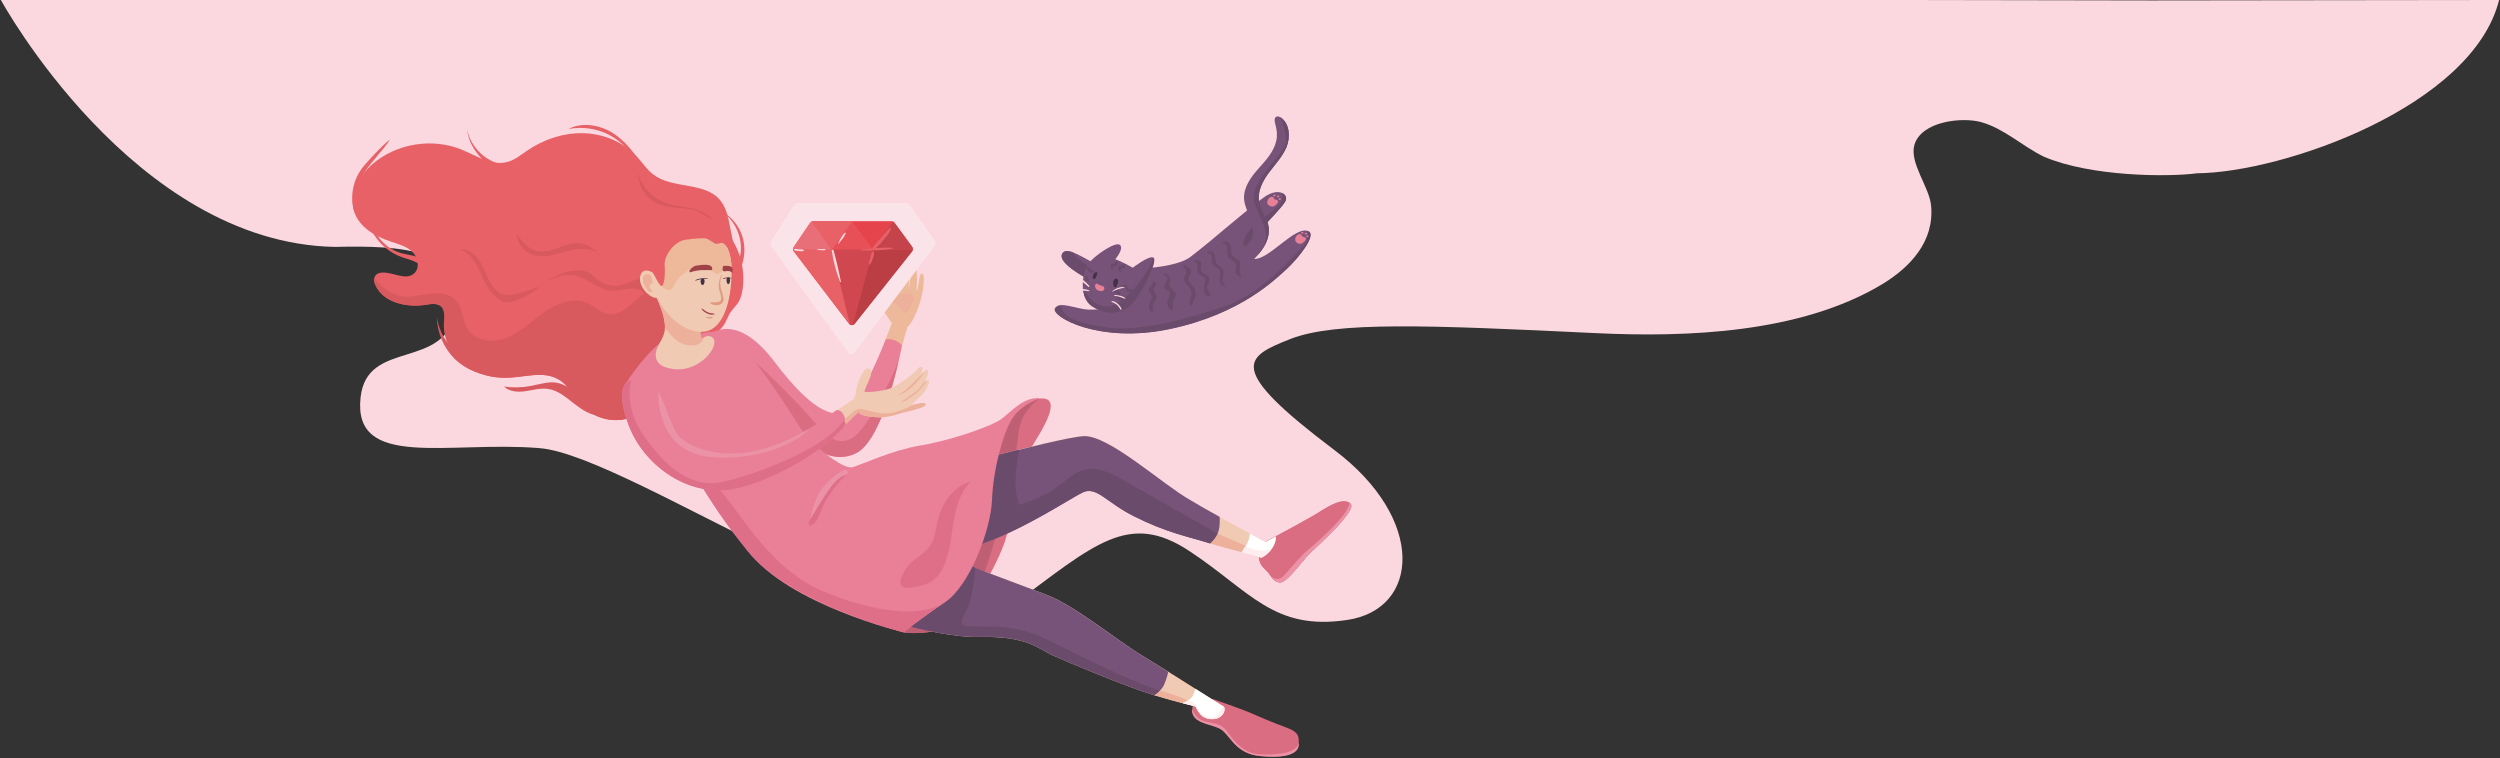 <?xml version="1.0" encoding="utf-8"?>
<!-- Generator: Adobe Illustrator 21.1.0, SVG Export Plug-In . SVG Version: 6.00 Build 0)  -->
<!DOCTYPE svg PUBLIC "-//W3C//DTD SVG 1.1//EN" "http://www.w3.org/Graphics/SVG/1.1/DTD/svg11.dtd">
<svg version="1.1" id="Layer_1" xmlns="http://www.w3.org/2000/svg" xmlns:xlink="http://www.w3.org/1999/xlink" x="0px" y="0px"
	 viewBox="0 0 1128 342" style="enable-background:new 0 0 1128 342;" xml:space="preserve">
<rect x="0" y="0" width="1128" height="342" fill="#333333" stroke="none"/>
<style type="text/css">
	.st0{fill:#FBD8E0;}
	.st1{fill:#785379;}
	.st2{fill:#6B4B6B;}
	.st3{fill:#E98097;}
	.st4{fill:#453145;}
	.st5{fill:#E86167;}
	.st6{fill:#D8595E;}
	.st7{fill:#EDB99A;}
	.st8{fill:#DB6D82;}
	.st9{fill:#F1CAB4;}
	.st10{fill:#BF5F74;}
	.st11{fill:#EDB09A;}
	.st12{fill:#FFFFFF;}
	.st13{fill:#DF6F89;}
	.st14{fill:#EC92A6;}
	.st15{fill:#FEEEF0;}
	.st16{fill:#A04248;}
	.st17{fill:#E19A82;}
	.st18{fill:#FBE4E9;}
	.st19{opacity:0.64;}
	.st20{fill:#E85057;}
	.st21{fill:#E6444D;}
	.st22{fill:#D1474F;}
	.st23{fill:#BC3E45;}
	.st24{fill:#E86F77;}
	.st25{fill:#C5434A;}
</style>
<g>
	<path class="st0" d="M151,0H0.4c0,0,59.7,109.6,150.6,111.4c30.2-0.7,59.8,0.8,54.8,28.5s-40.1,12.7-43.1,39.3
		c-3.7,33,39.8,19.6,80.8,23s174.4,99.6,212.4,71.5c38-28.2,53.2-43.2,80.7-25.1c27.5,18.1,38,36.2,71.4,31.1
		c32.5-4.9,35.6-45.4-6-76.7c-49.4-37.2-40.3-41.9-19.9-50c20.4-8.1,62.7-6.3,137.7-2.7c41.4,2,92.4,0,129-21.8
		c13.1-7.8,24.1-19.6,22.5-35.8c-0.8-8.4-9.9-19.2-7.5-27.4c3.2-10.6,21.4-12.6,30.1-10.2c10.4,2.9,18.6,10.9,28.3,15.6
		c21.2,9.1,56.5,9.2,68.9,7.5c39.1-0.3,124.5-30.2,136.5-78.2L970.9,0.2c0,0-97.3-0.2-109.3-0.2c-23.4,0-46.8,0-70.2,0
		c-88.2,0-176.3,0-264.5,0c-86.3,0-172.7,0-259.1,0C228.9,0,189.9,0,151,0z"/>
	<g>
		<path class="st1" d="M504.7,138.3c0,0-7.8,1.6-13.5,1.4c-5.6-0.2-13.1-4.1-15.2-0.6s19.4,16.1,51.7,9.3s47.9-22.7,53-27.3
			c5-4.5,13.6-15,9.6-16.8c-6.1-2.7-18.5,14-25,12.4c-6.6-1.6-0.3-9,3-12.6c4.2-4.6,9.4-9.8,11.5-13c2-3.2-2.5-6.7-8.9-2.5
			c-6.4,4.2-24.3,20.2-33.9,27.4c-8.2,6.1-36.2,6.5-42.2,3.4s-13.8-8.6-15.6-4.8c-1.8,3.9,8.6,9.8,15.6,13.5
			C501.8,131.8,504.7,138.3,504.7,138.3z"/>
		<path class="st2" d="M479.2,114.6c-1.5,3.2,5.5,7.9,12,11.5l4.7-3.6c0,0-2.4-0.8-7.4-4.2c-2.1-1.4-3.5-3.1-4.5-4.5
			C481.7,113,480,113,479.2,114.6z"/>
		<path class="st1" d="M491,119.1c-2.7,3.8-4.5,14.9,1.9,19s13.6,4,18.6-1.9c5-6,11-19.1,8.9-20c-2.1-1-9.3,4.6-9.3,4.6
			s-5.6-3.2-7.9-3.8c0,0,4.1-4.8,2.1-6.5C503.4,108.8,493.7,115.3,491,119.1z"/>
		<path class="st2" d="M568.3,104.1c4.2-4.6,9.4-9.8,11.5-13c1-1.6,0.4-3.2-1.3-4c0.4,1.5,0.3,3.4-1.3,5.2
			c-3.4,3.9-13.5,9.6-15.7,15.2c-1,2.6-0.2,4.6,0.9,5.9C562.7,110.5,566.1,106.5,568.3,104.1z"/>
		<path class="st2" d="M501.5,138c-7.2,2-12.3-6.8-13-8c0,0.2,0,0.3,0.1,0.5c0.1,0.6,0.4,1.7,0.6,2.9c0.7,2,1.8,3.7,3.6,4.9
			c6.4,4.1,13.6,4,18.6-1.9c5-6,11-19.1,8.9-20C519.6,120.5,509.3,135.9,501.5,138z"/>
		<path class="st1" d="M571.9,100.5c-1-3.1-3.1-5.7-3.8-8.9c-1-4.7,1.3-9.5,4.2-13.4c2.9-3.9,6.3-7.4,8.2-11.9
			c1.8-4.5,1.4-10.4-2.5-13.2c-0.7-0.5-1.5-0.8-2.2-0.4c-1,0.6-0.7,2.1-0.4,3.3c0.7,2.4,1,4.9,0.5,7.3c-1,5-4.7,9-8.1,12.8
			c-3.4,3.8-6.7,8.4-6.5,13.5c0.2,3.4,2,6.5,3.1,9.7c1.1,3.2,1.7,7.1-0.4,9.8c-1.6,2.1-5.4,3.5-5.5,6.5c-0.1,3.7,3.7,4.4,6,2.5
			C569.5,113.7,574.1,107.4,571.9,100.5z"/>
		<path class="st2" d="M590.3,104.3c0,1.9-0.4,4.7-2.8,7.3c-4.1,4.4-18.5,20.5-33.5,26s-39.5,12.2-53.9,10.2
			c-13.7-2-20.4-4.3-21.2-9.4c0-0.2-0.1-0.4-0.1-0.6c-1.2,0.1-2.1,0.5-2.7,1.4c-2.1,3.4,19.4,16.1,51.7,9.3
			c32.3-6.8,47.9-22.7,53-27.3C585.7,116.6,594.3,105.9,590.3,104.3z"/>
		<g>
			<path class="st2" d="M566.6,115.6l-1.4,1.2C565.3,116.7,565.9,116.3,566.6,115.6z"/>
			<path class="st2" d="M580.5,66.3c1.8-4.5,1.4-10.4-2.5-13.2c-0.1-0.1-0.2-0.1-0.3-0.2c0.9,2.3,2.7,7.5,2.6,10.8
				c-0.1,4.3-9.5,12.2-13.2,19.9s1.3,11.9,3.6,19.8c1.7,5.7-1.9,10.1-4,12.1l1.5-1.3c3.3-3.9,5.4-8.7,3.8-13.8
				c-1-3.1-3.1-5.7-3.8-8.9c-1-4.7,1.3-9.5,4.2-13.4C575.2,74.3,578.6,70.8,580.5,66.3z"/>
		</g>
		<g>
			<path class="st3" d="M584.5,108.7c-0.5-1,0.5-2.6,1.2-2.9c0.6-0.3,1.7-0.3,1.7,0.6c0,0.5,1.5,0.4,1.8,1.1s-0.7,1.6-1.6,2.2
				C586.4,110.5,585,109.7,584.5,108.7z"/>
			<ellipse class="st3" cx="587.6" cy="105" rx="0.5" ry="0.4"/>
			<ellipse class="st3" cx="589.2" cy="105.4" rx="0.5" ry="0.4"/>
			<ellipse class="st3" cx="589.9" cy="106.6" rx="0.5" ry="0.4"/>
		</g>
		<g>
			<path class="st3" d="M571.9,91.9c-0.5-1,0.5-2.6,1.2-2.9c0.6-0.3,1.7-0.3,1.7,0.6c0,0.5,1.5,0.4,1.8,1.1s-0.7,1.6-1.6,2.2
				C573.9,93.6,572.4,92.9,571.9,91.9z"/>
			<ellipse class="st3" cx="575" cy="88.2" rx="0.5" ry="0.4"/>
			<ellipse class="st3" cx="576.7" cy="88.6" rx="0.5" ry="0.4"/>
			<ellipse class="st3" cx="577.4" cy="89.8" rx="0.5" ry="0.4"/>
		</g>
		<path class="st3" d="M495,130.8c-1.4-0.9-1.1-3.6,0.4-2.6c1.5,1,2.9,0.6,2.9,1.9S496.5,131.8,495,130.8z"/>
		<path class="st2" d="M525,123.9c3.8,1.8,0.1,3.7,0.4,5.6c0.2,1.5,1.7,1.3,2.3,2.3c0.7,1.3-1.2,3.4-1.1,4.9
			c0.1,1.4,0.6,2.3,1.6,3.2c0.3,0.2,0.8,0.2,0.9-0.2c0.3-1.3-0.1-2.4,0.2-3.7c0.2-0.7,1.1-1.8,1.2-2.6c0.1-1.6-0.6-1.8-1.5-2.8
			c-2.7-3.1-0.3-2.2-1.1-5c-0.3-1.3-1.3-1.8-2.6-2.3C524.8,123.1,524.5,123.6,525,123.9L525,123.9z"/>
		<path class="st2" d="M538,137.5c0.3-2,1.7-3.5,1.5-5.7c-0.2-2.1-1.6-2.7-2.6-4.3c-1.8-2.8,0.8-2.8,0.5-5.1
			c-0.1-1.5-1.7-2.1-2.8-2.8c-0.3-0.2-1.1-0.1-0.9,0.4c0.6,1.5,2,1.8,1.3,3.6c-0.5,1.2-1.1,1.6-0.7,3c0.6,1.7,2.3,2.5,3,4.1
			c1.1,2.6-1,4.2-0.6,6.6C537,137.8,538,138,538,137.5L538,137.5z"/>
		<path class="st2" d="M539.4,118.3c1.2-0.2,0.5,3.9,1,4.7c1.5,2.4,4,0.7,3.1,5c-0.5,2.3-0.8,5.9,2.6,5.6c0.3,0,0.4-0.4,0.1-0.5
			c-0.6-1.1-1.2-2.2-1.7-3.3c0.2-0.5,0.4-1,0.6-1.6c0.1-0.3,0.3-0.6,0.4-0.9c0.2-0.7,0.3-1.2,0.1-1.9c-0.8-2.1-3.8-1.7-3.8-4.3
			c0-1.4,1-2.3-0.4-3.4c-0.8-0.6-1.7-0.5-2.5,0C538.5,117.9,539,118.3,539.4,118.3L539.4,118.3z"/>
		<path class="st2" d="M545.3,114.4c2.7,0.2,0.9,2.9,1.6,4.4c1.3,2.6,4.1,1.4,3.5,5.8c-0.3,2.2-0.3,4.1,2.3,4.7
			c0.3,0.1,0.5-0.2,0.2-0.4c-1.9-1.5-1-3.3-0.9-5.2c0.1-0.8,0.2-1,0-1.7c-0.5-1.3-1.7-1.6-2.6-2.5c-2.1-2.2,0.3-6.6-4.3-6
			C544.5,113.7,544.8,114.4,545.3,114.4L545.3,114.4z"/>
		<path class="st2" d="M552.2,110c2.2-0.2,1.2,5,2,6.2c0.5,1,1.4,0.9,2.2,1.5c2.9,2.3,0.2,3.3,1.3,5.7c0.4,0.9,0.9,1.1,1.8,1.4
			c0.3,0.1,0.6-0.1,0.4-0.4c-0.7-1.7-0.5-2.7-0.4-4.5c0-0.6,0.3-1.1,0-1.7c-0.5-1.1-2.3-1.7-3.1-2.6c-1.5-1.6-0.6-2-0.9-3.9
			c-0.1-0.8-0.2-1.3-0.7-1.9c-0.8-0.9-1.7-1.1-2.7-0.8C551.3,109.3,551.6,110,552.2,110L552.2,110z"/>
		<path class="st2" d="M520.4,127.1c0.6,0.5-1.9,2.5-2.1,3.2c-0.2,1,0.1,1,0.6,1.8c1.5,2.5,1.1,1.8,0.2,3.6
			c-0.3,0.5-0.5,1.1-0.6,1.7c-0.3,1.3-0.1,2.4,0.9,3.3c0.2,0.2,0.7,0.3,0.7-0.1c0.2-1,0-1.9,0.2-2.9c0.2-1.1,0.9-1.6,1.3-2.6
			c0.6-1.3,0.2-1.9-0.5-3.1c-0.7-1.2-1-1.4-0.1-2.6c0.1-0.2,0.6-0.5,0.6-0.9c0.1-0.9-0.3-1.3-1.1-1.7
			C520.4,126.6,520.1,126.9,520.4,127.1L520.4,127.1z"/>
		<path class="st2" d="M503,132.2c0.4-0.3,0.8-0.6,0.9,0.2c0,0.3-0.1,0.7-0.1,1.1c0,0.6,0.1,1.1,0.5,1.5s0.9,0.5,1.5,0.4
			c0.4,0,0.7-0.2,1.1,0.1c0.2,0.2,0.2,0.4,0.5,0.6c0.2,0.1,0.4,0.1,0.5,0c0.7-0.5,0.2-1.5-0.4-1.8c-0.4-0.2-0.9-0.2-1.3-0.2
			c-0.4,0.1-0.5,0.2-0.7-0.2c-0.1-0.3,0-0.8,0-1.1c0-1-0.4-1.8-1.4-2c-0.8-0.2-1.8,0.1-2,0.9C501.9,132.1,502.7,132.4,503,132.2
			L503,132.2z"/>
		<path class="st2" d="M507.2,129.3c0.8-0.6,0.7,1,0.8,1.4c0.2,0.4,0.4,0.7,0.8,0.9s0.8,0.1,1.2,0c0.9-0.1,1.1,0.5,1.8,0.8
			c0.1,0.1,0.4,0,0.4-0.2c0.1-0.7-0.5-1.2-1.1-1.5c-0.3-0.1-0.6-0.2-0.9-0.2c-0.6,0-1,0.4-1.3-0.3c-0.3-0.6,0-1.2-0.7-1.6
			c-0.6-0.4-1.3-0.1-1.7,0.3C506.3,129.2,506.9,129.5,507.2,129.3L507.2,129.3z"/>
		<path class="st2" d="M502.1,121.5c0.1-0.3,0.1-0.6,0.1-0.9c0-0.1,0-0.2,0-0.2c0-0.1,0-0.2,0.1-0.1c0.1-0.1,0.5-0.1,0.6-0.1
			c0.2-0.1,0.5-0.1,0.7-0.2c0.7-0.4,1.2-1.2,0.7-1.9c-0.3-0.4-1-0.3-1.2,0.1c-0.1,0.5-0.1,0.8-0.6,0.9c-0.4,0.1-0.8,0-1.2,0.3
			c-0.5,0.5,0,1.6,0.3,2.1C501.7,121.7,502,121.7,502.1,121.5L502.1,121.5z"/>
		<path class="st2" d="M505.8,122.6c0.2-0.3,0.1-0.6,0.1-1c0-0.5,0.5-0.4,0.8-0.5c0.7-0.2,1.6-1,0.8-1.7c-0.2-0.2-0.7-0.4-1-0.1
			s-0.3,0.5-0.7,0.6c-0.3,0.1-0.7,0.2-1,0.4c-0.2,0.2-0.4,0.5-0.4,0.8c0,0.4,0.4,0.7,0.4,1.1C504.8,122.7,505.6,123,505.8,122.6
			L505.8,122.6z"/>
		<path class="st2" d="M490.5,121.5c0.1,0,0.2,0,0.3,0h-0.1c0.1,0.1,0.1,0.3,0.2,0.4c0.1,0.3,0.2,0.6,0.5,0.8
			c0.5,0.4,1.3,0.4,1.9,0.2c0.4-0.1,0.5-0.7,0-0.9c-0.3-0.1-0.6,0-1-0.1c-0.2,0-0.1,0-0.2-0.1s-0.1-0.3-0.2-0.4
			c-0.2-0.5-0.7-0.9-1.3-0.9c-0.2,0-0.4,0.1-0.5,0.2v0.1C490,121.2,490.2,121.4,490.5,121.5L490.5,121.5z"/>
		<path class="st2" d="M489.7,125c0.1,0,0.1,0.6,0.1,0.7c0,0.3,0,0.5,0.1,0.7c0.2,0.4,0.7,0.7,1.2,0.5c0.3-0.1,0.4-0.4,0.1-0.6
			c-0.5-0.4-0.2-1.2-0.7-1.6c-0.4-0.3-0.9-0.4-1.2,0C489.1,124.9,489.6,125,489.7,125L489.7,125z"/>
		<path class="st4" d="M503.9,128.6c0.3-0.6,0.8-1.5,0.4-2.1c-0.2-0.4-0.7-0.4-1-0.2c-0.6,0.4-0.5,1.3-0.5,2
			C502.7,128.8,503.6,129.1,503.9,128.6L503.9,128.6z"/>
		<path class="st4" d="M494.3,125.5c0.2-0.6,0.5-1.1,0.7-1.6c0.1-0.4,0.3-1-0.3-1.1c-0.5-0.1-1.1,0.5-1.3,0.9
			c-0.3,0.6-0.4,1.1-0.3,1.8C493.1,126,494.1,126,494.3,125.5L494.3,125.5z"/>
		<path class="st4" d="M503.9,129.1c0.1-0.7,0.3-1.4,0.4-2.1c0.1-0.5,0-1.2-0.6-1.3c-1.5-0.3-1.5,2.3-1.3,3.2
			C502.5,129.7,503.7,129.9,503.9,129.1L503.9,129.1z"/>
		<path class="st0" d="M502,131.6c1.7-1,3.3-1.4,5.3-1.8c0.1,0,0.1-0.2,0-0.2c-1.9-0.3-4,0.5-5.4,1.8
			C501.7,131.5,501.9,131.6,502,131.6L502,131.6z"/>
		<path class="st0" d="M502.9,133.5c0.9,0.1,1.7,0.2,2.5,0.5c0.7,0.2,1.4,0.6,2.2,0.8c0.1,0,0.3-0.1,0.2-0.2
			c-1.1-1.1-3.4-1.5-4.9-1.5C502.6,133.2,502.6,133.5,502.9,133.5L502.9,133.5z"/>
		<path class="st0" d="M501.6,136.2c0.8,0.3,1.7,0.8,2.3,1.3c0.8,0.7,1.2,1.5,1.8,2.3c0.1,0.1,0.3,0.1,0.3-0.1c0-1-0.9-1.9-1.6-2.6
			c-0.4-0.3-0.8-0.6-1.3-0.9c-0.5-0.3-0.9-0.3-1.5-0.4C501.5,136,501.4,136.2,501.6,136.2L501.6,136.2z"/>
		<path class="st0" d="M491.5,129c-1.3-1.4-2.8-2.8-4.4-3.8c-0.1-0.1-0.4,0-0.2,0.2c1.1,1.5,2.7,2.8,4.2,4
			C491.3,129.6,491.8,129.3,491.5,129L491.5,129z"/>
		<path class="st0" d="M491.4,131c-1.6-0.6-3.8-1-5.4-0.3c-0.2,0.1,0,0.3,0.1,0.3c0.8,0.1,1.5,0,2.3,0.1c1,0,1.9,0.2,2.8,0.3
			C491.5,131.4,491.7,131.1,491.4,131L491.4,131z"/>
	</g>
	<g>
		<path class="st5" d="M333.1,127.9c0.5-4.1-0.3-8.2-1.1-12.3c-0.9-4.6-1.8-9.1-2.7-13.7c-0.8-4.1-1.7-8.4-4.4-11.6
			c-7-8.4-21.5-4.9-30.2-11.6c-2.9-2.2-4.9-5.4-7.3-8c-6.1-6.7-15.2-10.4-24.3-10.6c-9.1-0.2-18.1,2.9-25.6,8.1
			c-2.6,1.8-5.2,3.9-8.3,4.8c-7.2,2.1-14.3-2.8-21.2-5.6c-13.2-5.3-29.3-2.6-40,6.7c-6.1,5.3-10.6,13.7-8.2,21.4
			c2.2,6.9,9.3,11.1,16.2,13.4c3.5,1.2,7.3,2.1,10,4.7s3.6,7.5,0.7,9.9c-3.9,3.2-9.5-0.9-14.5-0.5c-1,0.1-2.1,0.4-2.7,1.2
			c-1,1.2-0.6,3,0,4.4c3.6,8,14.1,10.3,22.8,8.9c2.4-0.4,5.1-0.8,6.9,0.8c1.9,1.8,1.4,4.9,1.3,7.5c-0.4,7.2,3.4,14.4,9.1,18.8
			c5.7,4.4,13.2,6.2,20.4,5.8c7.5-0.4,15.5-3,22,0.7c5,2.8,7.5,8.6,11.6,12.7c5,4.9,12.7,6.9,19.5,5.1c6.8-1.8,12.5-7.3,14.5-14
			c1.7-5.6,0.9-11.8,2.7-17.4c2.2-6.8,8.5-12.1,15.5-13.2c2.3-0.4,4.8-0.3,7-1.1c3-1.1,3.9-4.3,6-6.3
			C331.3,134.6,332.7,131.4,333.1,127.9z"/>
		<path class="st6" d="M306.6,143.7c-1.7-3.2-3.3-6.1-4.9-9.4c-1.5-3.2-5.5-4-8.7-2.9c-3.5,1.2-6,4-8.8,6.4
			c-2.8,2.4-6.3,4.5-9.9,3.9c-3.3-0.6-5.7-3.2-8.7-4.7c-6.1-3-13.6-0.4-19.3,3.4c-5.7,3.8-10.6,8.9-16.8,11.7
			c-6.2,2.8-14.8,2.2-18.5-3.6c-2.5-4-2.1-9.5-5.3-13c-2.7-3-7.2-3.5-11.2-3c-4,0.4-8,1.6-12,1.3c-5.6-0.5-10.5-4-13.7-8.6
			c-0.3,1.1,0,2.3,0.5,3.4c3.6,8,14.1,10.3,22.8,8.9c2.4-0.4,5.1-0.8,6.9,0.8c1.9,1.8,1.4,4.9,1.3,7.5c-0.4,7.2,3.4,14.4,9.1,18.8
			c5.7,4.4,13.2,6.2,20.4,5.8c7.5-0.4,15.5-3,22,0.7c5,2.8,7.5,8.6,11.6,12.7c5,4.9,12.7,6.9,19.5,5.1c6.8-1.8,12.5-7.3,14.5-14
			c1.7-5.6,0.9-11.8,2.7-17.4c1.4-4.3,4.4-8,8.2-10.4C307.8,146,307.3,144.9,306.6,143.7z"/>
		<path class="st6" d="M294.2,130c0-2.7-3.3-4.3-6-4c-2.7,0.4-5.1,1.9-7.7,2.6c-3.6,0.9-7.6,0.1-10.6-2.2c-1.2-1-2.3-2.2-3.6-3
			c-2.2-1.4-4.9-1.5-7.4-1.3c-4.3,0.5-8.4,2.1-11.9,4.8c3.5-1.6,7.1-3.2,10.9-2.9c6.6,0.6,11.6,6.9,18.2,7.2
			c2.2,0.1,4.3-0.5,6.5-0.8c2.2-0.3,4.5-0.4,6.4,0.5c2,1,3.4,3.3,2.6,5.4"/>
		<path class="st6" d="M271.2,187.5c-4.5,0.2-8.6-2.6-12.2-5.4c-3.6-2.8-7.2-6-11.7-6.6c-3.4-0.5-6.8,0.5-10.2,1s-7.2,0.3-9.7-2.1
			c4.1,0.6,8.2,0.5,12.3-0.3c4.3-0.8,8.7-2.4,12.8-1.1c2.9,0.9,5.6,3.1,8.5,2.3"/>
		<path class="st5" d="M315.2,153.6c4.1-1.4,8.5-3,11.1-6.5c1.5-2,2.1-4.6,3.6-6.6c1-1.4,2.3-2.6,3.2-4c1.2-1.9,1.7-4.1,2-6.3
			c1.1-8-0.9-16.4-5.4-23.1c-4.7,5.1-9.4,10.2-12.6,16.3c-3.2,6.1-4.7,13.4-2.4,20"/>
		<path class="st5" d="M331.1,124.5c1.6-0.5,2.6-2.1,3.2-3.7c1.9-4.6,2.1-9.9,0.5-14.6s-5.1-8.7-9.5-11.1c5.6,3.7,9.1,10.4,9,17.1
			c0,3-0.9,6.4-3.5,8"/>
		<path class="st5" d="M191.3,118c-2.5-2.8-6.7-2.8-10.3-3.8c-6.2-1.7-10.9-6.9-13.6-12.7c-0.2,1.4,0.4,2.8,1.1,4
			c2.8,4.7,7.3,8.5,12.5,10.4c2.1,0.8,4.4,1.3,6.5,2.3c2.1,1,4,2.6,4.6,4.8"/>
		<path class="st5" d="M236.5,74.5c-1.8,0-3.6,0.3-5.4,0.3c-4.7,0-9.4-1.7-13.1-4.6c-3.7-3-6.3-7.2-7.3-11.8
			c1,8.5,7.6,15.5,15.1,19.6"/>
		<path class="st5" d="M162,94.1c0.1,0.5,0.2,1.1,0.1,1.7c-0.1,0.6-0.8,1-1.3,0.8c-0.2-0.2-0.4-0.4-0.5-0.6c-0.6-0.9-0.9-2-1.1-3.1
			c-1-5.8,0.5-12.1,4-16.8c2-2.7,9.9-11.2,12.7-13.1c-2.1,3.9-11,12.6-12.6,17C161.6,84.5,161.1,89.4,162,94.1z"/>
		<path class="st6" d="M314.1,94.5c-4.6-1.3-9.5-1.3-14-3c-5.9-2.2-10.6-7.3-12.3-13.3c0,2.4,0.8,4.8,1.9,6.9
			c0.9,1.8,2.1,3.4,3.6,4.7c2.8,2.4,6.6,3.3,10.2,3.7c3.7,0.5,7.6,0.5,11.1,1.8c2.4,0.9,4.2,2.9,6.6,3.6
			C319.6,96.8,316.7,95.3,314.1,94.5z"/>
		<path class="st6" d="M225.1,132c-2.5-1.8-4.1-4.7-5.4-7.5s-2.4-5.8-4.4-8.2s-4.9-4.3-8-3.9c3.5,1.1,6,4.1,7.8,7.3
			c1.8,3.2,3,6.7,4.9,9.8c1.9,3.1,4.6,6,8.1,6.9c2.8,0.7,13.6-4.4,15.1-7C237.5,131.3,228.9,134.8,225.1,132z"/>
		<path class="st6" d="M261.6,112.3c-4.2,0.3-8.2,1.9-12.3,2.8s-8.8,0.8-12.1-1.8c-2.5-2-3.7-5.1-4.4-8.2c2.4,3.4,5.1,7,9.1,8.1
			c6,1.6,11.8-3.2,18-3.5c5.2-0.2,8.7,2.8,11.8,6.6C270.1,112.9,264.9,112,261.6,112.3z"/>
		<path class="st5" d="M287.9,74.7c-2.6-5.8-7.2-10.7-12.8-13.7c-5.6-3-12.3-4-18.6-2.8c6.1-3.2,13.9-1.9,19.8,1.7
			c5.9,3.7,10.2,9.4,13.8,15.3c1.6,2.6,3.3,5.4,5.8,7.1"/>
		<path class="st6" d="M211.2,162.6c-7.5-3.8-12.9-11.3-14.1-19.6c0.1,7.1,3.1,14,8.1,19c5.1,4.9,12.1,7.7,19.2,7.6"/>
		<polygon class="st7" points="399.6,153.1 403,144.3 409.8,146.2 407,156 		"/>
		<path class="st3" d="M321.6,150.1c0.6-0.2,11.6-8.4,27.9,13.2c7.7,10.2,19.6,24,28.8,23.2c9.2-0.8,21.3-33.4,21.3-33.4
			s4-0.9,7.4,2.7c0,0-7.7,42-20.6,48.6c-12.9,6.6-26-7.5-26-7.5l-27.5-43"/>
		<path class="st8" d="M538.5,317.4c0,0-1.7,3.9,0.8,6.6c2.5,2.6,7.4,3,10.9,4.7c4.9,2.3,6.6,11.5,18.7,12.5c12.1,1.1,16.7-1.5,17-5
			s0.4-5.8-5.4-7.9s-13.3-5.3-16.4-6.7c-3.1-1.4-16.9-6.2-16.9-6.2L538.5,317.4z"/>
		<path class="st8" d="M384.4,197.7c-8.7,4.8-13.4-4-24-15.1c-7.9-8.3-19.1-19-24.5-24l24.5,38.3c0,0,13.1,14.1,26,7.5
			c9.5-4.9,16.2-28.9,19-41.3C402.2,170.5,391.7,193.7,384.4,197.7z"/>
		<path class="st8" d="M568.2,251c0,0-0.7,3,2.5,5.8c3.2,2.9,3.3,5.6,6.6,6c3.3,0.4,10.3-9.9,13.9-13.4c3.6-3.4,21.1-19.1,18.2-22.1
			c-3-3-9.4,0.7-13.9,3.6c-4.5,2.9-24.3,13.5-24.6,13.6C570.6,244.6,568.2,251,568.2,251z"/>
		<path class="st8" d="M568.2,251c0,0-0.7,3,2.5,5.8c3.2,2.9,3.3,5.6,6.6,6c3.3,0.4,10.3-9.9,13.9-13.4c3.6-3.4,21.1-19.1,18.2-22.1
			c-3-3-9.4,0.7-13.9,3.6c-4.5,2.9-24.3,13.5-24.6,13.6C570.6,244.6,568.2,251,568.2,251z"/>
		<path class="st8" d="M407.7,285.4c0,0,13,1.7,21.4-3.7c9.5-6.1,21.3-27.8,24.5-38s5.4-30.8,9.4-38c4.1-7.1,18.5-26.9,6.3-25.9
			s-21.7,19.6-24.3,26.5c-2.6,6.9-13.3,49.8-19.8,55.3S407.1,278,407.7,285.4z"/>
		<path class="st9" d="M552.3,319c0,0-25.5-16.3-36.8-23.1c-11.3-6.8-30.5-22.7-43.5-27.6c-12.9-4.9-59.8-22.5-59.8-22.5l-29.6,28.8
			c0,0,38.3,13.3,59.4,12.8s26.3,5.1,32.3,8c6.1,2.8,33.9,14.5,46.8,18.4c7.4,2.3,14.1,3.9,18.3,5l0,0c0,0,0.5,1.6,2.2,3.6
			c1.7,2.1,5.9,2.9,8.5,1.3C553.4,321.7,552.3,319,552.3,319z"/>
		<path class="st10" d="M468.8,179.9c-11.8,1.6-21.2,19.6-23.7,26.4c-2.6,6.9-13.3,49.8-19.8,55.3s-18.1,16.4-17.5,23.8
			c0,0,13.1,1.7,21.4-3.7c3.2-2.1,5.5-7.2,8.8-11.7c2.4-4.1,4.5-8,5.7-10.7c4.1-9.1,14.5-49.8,15.8-63.3
			C460.1,188,465,182.8,468.8,179.9z"/>
		<g>
			<path class="st11" d="M550.2,323.7c0.3-0.2,0.5-0.4,0.7-0.5c-3.6,0.9-9.7-1.7-11.4-4.4c0,0,0.5,1.6,2.2,3.6
				C543.4,324.4,547.6,325.2,550.2,323.7z"/>
			<path class="st11" d="M521.1,313.7c7.4,2.3,14.1,3.9,18.3,5c-2.2-3.6-16.1-7.1-16.1-7.1c-1.6,0.4-2.6,1.1-3.4,1.8
				C520.4,313.5,520.8,313.6,521.1,313.7z"/>
		</g>
		<path class="st9" d="M404.6,217.4c0,0,73.3-20.3,84.5-20.7c11.3-0.4,35.2,21.7,47.7,28.9s34.1,18.9,34.1,18.9l4.8-2.5
			c0,5.5-5.3,9.1-6.6,9.5c-5.2-1.8-14.6-3.7-24.1-6.7c-8.6-2.7-18.5-4.5-33.2-11.8c-12.5-6.2-16.9-13.8-23.3-10.9
			c-6.3,2.9-36.6,23.6-57.8,26.2S404.6,217.4,404.6,217.4z"/>
		<path class="st12" d="M539.4,310.8c-0.3,0.9-0.6,1.9-1.1,2.9c-0.8,1.8-3.1,2.9-4.7,3.5c2.2,0.6,4.2,1.1,5.9,1.5l0,0
			c0,0,0.5,1.6,2.2,3.6c1.7,2.1,5.9,2.9,8.5,1.3c3.2-2,2.1-4.7,2.1-4.7S546.6,315.4,539.4,310.8z"/>
		<path class="st1" d="M472,268.3c-12.9-4.9-59.8-22.5-59.8-22.5l-29.6,28.8c0,0,38.3,13.3,59.4,12.8s26.3,5.1,32.3,8
			c6,2.8,33.5,14.3,46.5,18.3c1.9-1.3,3.7-2.9,4.5-4.9c1-2.3,1.5-4.2,1.8-5.7c-4.4-2.7-8.5-5.3-11.6-7.2
			C504.2,289.1,484.9,273.2,472,268.3z"/>
		<path class="st11" d="M545,244.9c9.5,3,18.9,4.9,24.1,6.7c0.7-0.2,2.7-1.5,4.4-3.5c-2,0.6-4.1,0.7-5.7,0.3
			c-2.8-0.6-18.5-7.7-18.5-7.7l-5.5,3.8C544.2,244.7,544.6,244.8,545,244.9z"/>
		<path class="st12" d="M564,240.8c-0.2,1.7-0.8,3.9-2,5.6c-0.7,0.9-1.3,1.9-1.7,2.7c3.5,0.9,6.5,1.7,8.8,2.5c1.3-0.4,6.6-4,6.6-9.5
			l-4.7,2.5C570.9,244.6,568.1,243.1,564,240.8z"/>
		<path class="st9" d="M295.1,132.1c0,0,6.6,12,4.5,18.5c-2.2,6.5-7.1,10.1-7.1,10.1s8.8,15.8,22.8,10.6s10.8-19.7,10.8-19.7
			l-7.7-0.4l-1.5,1.5c0,0-1.4-0.6-0.6-5.7C317.1,142,295.1,132.1,295.1,132.1z"/>
		<path class="st11" d="M317.4,152.4l-0.4,0.3c0,0-1.4-0.6-0.6-5.7c0.6-4.4-15.4-12.3-20-14.4l-0.3,1.2c1.4,3,4.1,9.1,4,14
			c2.5,3.9,6.1,7.5,10.6,8C314.4,156.2,317,154.9,317.4,152.4z"/>
		<path class="st2" d="M520.8,313.6c0.9-0.6,1.8-1.3,2.5-2.1c-11.1-2.9-42.6-18.9-51.4-23.2c-9.9-4.8-18.5-5.6-27.6-5.7
			s-12.8,1-8.6-6.5c2.9-5.2,4-14.6,4.4-19.9c-0.9-0.3-1.8-0.7-2.7-1l-27.1,27.4c10.8,2.6,22.7,4.9,31.6,4.6
			c21.1-0.5,26.3,5.1,32.3,8C480.4,298.1,507.8,309.6,520.8,313.6z"/>
		<path class="st1" d="M489.1,196.8c-11.3,0.4-84.5,20.7-84.5,20.7s5,33.5,26.2,30.9s51.5-23.3,57.8-26.2s10.7,4.7,23.3,10.9
			c14.6,7.3,24.6,9.1,33.2,11.8c0.3,0.1,0.6,0.2,0.9,0.3c1.4-1.2,3.2-3.3,3.9-5.9c0.5-2,0.5-4.2,0.4-6.1c-4.9-2.7-9.7-5.4-13.3-7.6
			C524.3,218.4,500.4,196.4,489.1,196.8z"/>
		<path class="st9" d="M330.1,121.4c-0.2-10.8-5.2-19-18.9-17.6c-8.1,0.8-16.2,7.7-16.8,19.2c-1-0.8-4.2-2-5.3,0.9
			c-1.9,4.9,4.2,11.1,7.6,10.5c4,8.7,12.5,15.7,20.3,15.3C327.7,149.2,330.3,132.1,330.1,121.4z"/>
		<path class="st11" d="M403.4,187.1c0,0,14.3-2.8,14.3-4.5s-4.7-0.2-7.7,0.5C406.9,183.7,403.4,187.1,403.4,187.1z"/>
		<path class="st7" d="M330.1,121.4c-0.2-10.8-5.2-19-18.9-17.6c-6.1,0.6-12.3,4.7-15.1,11.7l2.5,13.7c0,0,3.7,4.1,5.6-0.5
			c1.9-4.6,10-10,13.6-8.7s4.8,4.6,6.6,3.5c1.9-1.1,1.6-2.6,3.9-1.8c0.7,0.2,1.3,0.4,1.8,0.4C330.1,121.8,330.1,121.6,330.1,121.4z"
			/>
		<path class="st2" d="M545,244.9c0.3,0.1,0.6,0.2,0.9,0.3c1.1-1,2.5-2.6,3.4-4.5c-5.3-3-31.9-18.2-45.1-25.5
			c-14.6-8.1-18.8-1.5-28.7,5.5c-4.1,2.9-10.1,5.3-15.7,7.1c-0.7-2.6-1.3-5.1-1.5-7.1c-0.5-4.6,0.7-13.2,1.4-17.8
			c-3.6,0.9-7.3,1.8-11.1,2.8c-2,9.5-6.9,33-8,40.4c19.7-6.1,42.6-21.5,48-24c6.3-2.9,10.7,4.7,23.3,10.9
			C526.4,240.4,536.4,242.2,545,244.9z"/>
		<path class="st9" d="M419,171.8c-0.8-0.8-2.2,0.9-2.2,0.9c2.6-3.6,2.3-6.4,1-5.6c-1,0.6-2.8,2.6-2.8,2.6c2.4-3.5,0.9-5.4-0.7-3.5
			c-1.6,2-5.1,4.8-10,7.8c-4.8,3.1-14.3,2.9-14.1,2.9c-0.5-0.6,1.3-3.9,1.9-5.3c0.6-1.4,2.1-4.8-0.3-5.4c-2.4-0.7-5.5,8.2-5.5,10.1
			c0,1.5-0.8,3.1-1.1,3.8l-7.6,5l3.4,6.9l6.4-6.2l0,0c-0.1,1.5,4.9,2.5,10,2.5c2.5,0,7.8-1.1,10.2-2.6c2.4-1.6,7.2-6.5,8.5-7.7
			C417.6,176.7,419.8,172.5,419,171.8z"/>
		<path class="st3" d="M297.5,155c0,0-6.4,9.8,6.1,11.5s21.8-11.1,17.8-14.3c-2.3-1.6-4.4,0.5-4.4,0.5s-1-1-0.8-2.1
			c3.4-1.2,12.9-1.7,16,1.6c5.6,5.9,23.6,32,28.2,39.8c4.6,7.8,19.9,20.1,24.3,18.8c4.4-1.3,18.2-7.8,30.6-9.8
			c12.4-2,32.3-8.5,37-12.3s10.1-9.8,17-9c0,0-8.3,2.5-12.6,9.2c-4.2,6.7-8.6,23-9.1,36.6s-10.2,39-21.3,46.3
			c-11.1,7.4-18.6,13.5-18.6,13.5s-51.5-12.2-70.4-36.8s-39.8-70.8-44.8-72s-11-2.1-11-2.1S288.8,162.2,297.5,155z"/>
		<path class="st13" d="M371.2,266.7c-16.1-6.8-27.9-20.9-36.6-33c-8.7-12.1-29.1-36-35.7-45c9,15.1,19.3,36.8,38.3,59.8
			c19.8,24,70.4,36.8,70.4,36.8s7.5-6.1,18.6-13.5C412.8,280.5,387.3,273.6,371.2,266.7z"/>
		<path class="st3" d="M289.3,170.8c-6-0.2-12.5,1.9-5.9,20.3s26.4,32.9,46.7,29.6c17.1-2.8,43.3-18,51.7-29.6
			c-0.5-1.2-0.6-5.8-4.1-6.1c0.1-0.9-13.8,11.8-32.4,17.2s-31.9,0.4-38.1-4.6C301.1,192.8,299.5,171.2,289.3,170.8z"/>
		<path class="st7" d="M415.7,123.5c-0.8,0.2-0.9,2.9-1.4,5.5c-0.2,0.9-0.5,1.7-0.8,2.4c0.1-2.3,0.3-5,0.2-6.7
			c-0.1-3.4-0.4-7.2-2.3-7c-1.8,0.2-0.7,3.1-0.5,5.9c0.1,2.8-1,6.8-1,6.8s0.8-6.1,0.4-8.5c-0.3-2.4-0.5-5.7-2.5-5.4
			c-2,0.4-0.1,5.2,0,7.9c0,0.9-0.3,2.5-0.7,4.2c-0.3-2.3-0.7-4.7-0.9-5.5c-0.3-1.3-0.6-7.3-2.4-6.8c-1.8,0.4,0.4,9.4,0.7,11.7
			c0.1,1.3-0.1,2.6-0.3,3.6c-0.6,1.3-2,4.4-2,4.4s-2.2-0.8-3.2-1.7c-0.9-0.9-3-4.4-4-3.9c-1.1,0.6-0.4,2.7,0.6,4.9
			c1,2.1,6.7,10.4,6.9,10.6c0,0,3.8,4,7.1,1.5c2.4-1.8,6.5-11.6,7-18.2C416.8,127.1,417.4,123.2,415.7,123.5z"/>
		<path class="st13" d="M415.7,264.2c1.9-0.5,3.8-1.2,5.4-2.4c2.1-1.6,3.6-3.8,4.7-6.2c2.8-6.2,3.3-13.2,4.4-19.9s3-13.7,7.9-18.5
			c-4.2,1.1-7.8,4-10.4,7.5s-4.1,7.7-5,12c-0.7,3.3-1.1,6.7-3,9.5c-2.4,3.6-6.7,5.5-9.6,8.7c-1.4,1.6-5.2,7.2-3.4,9.4
			C408.1,266.2,413.9,264.7,415.7,264.2z"/>
		<path class="st13" d="M378.7,217.4c-3.6,4.1-6.6,8.9-8.6,13.9c-0.9,2.3-1.9,5-4.3,5.8c-0.2,0.1-0.3,0.1-0.5,0.1
			c-0.2-0.1-0.4-0.4-0.4-0.6c-0.1-0.9,0.4-1.9,0.8-2.7c1.3-2.3,2.7-4.6,4-6.9c1.5-2.7,3.1-5.3,5.1-7.6c1.7-2,4.2-4.4,6.8-4.9
			C381,215.4,379.6,216.3,378.7,217.4z"/>
		<path class="st13" d="M381.8,191.1c-0.2-0.5-0.3-1.4-0.6-2.4c-7,13.1-39.5,25.1-54.4,28.6c-15.1,3.5-26.6-6.9-36.2-20.5
			c-9.6-13.7-5.8-25.4-5.8-25.4c-3.9,1.5-6.2,6.2-1.4,19.8c6.6,18.4,26.4,32.9,46.7,29.6C347.3,218,373.5,202.7,381.8,191.1z"/>
		<path class="st14" d="M364.9,193.5c-5.4,3.2-12.1,6.6-19.6,8.8c-18.5,5.4-31.9,0.4-38.1-4.6c-4.1-3.3-6.2-14.2-10.2-21
			c-0.1,1.8-0.6,26.9,22.8,29.4C340.2,208.3,359.3,200.5,364.9,193.5z"/>
		<path class="st5" d="M323.2,110c-1.3,0-3.2-2.4-5.4-2.5c-2.1-0.1-8.4,0.4-10.2,1.1c-5.3,2.3-8.1,8-7.7,11.3
			c0.3,3.3-0.1,8.8-1.3,9.1c-1.2,0.3-3.2-5.2-4.6-6.7c-1.3-1.4-0.3-6.5,1.6-9.4c1.9-3,3.8-8,7.5-8.4c3.7-0.4,5.3-2.4,9.9-2.1
			s9.9,1.7,10,2s3.9,3.3,3.9,3.3s1.2,2.4,1.5,4.3C325.8,108.1,325.3,110.1,323.2,110z"/>
		<path class="st11" d="M291.3,123.8c-0.6,0.2-1,0.8-1.1,1.4s-0.1,1.2,0,1.9c0.1,0.3,0.1,0.7,0.2,1c0.1,0.2,0.2,0.4,0.3,0.5
			c0.4,0.6,0.8,1.3,1.2,1.9c0.2,0.3,0.4,0.6,0.6,0.8s0.5,0.4,0.8,0.5c0.2,0.1,0.3,0.1,0.5,0.1c0.2,0,0.4-0.1,0.4-0.3
			c0.1-0.2,0-0.5-0.1-0.7c-0.3-0.4-0.7-0.6-0.9-1c-0.3-0.5-0.1-1.3,0.4-1.7c0.2-0.1,0.4-0.2,0.6-0.3c0.3-0.2,0.3-0.7,0.2-1
			c-0.1-0.9-0.4-1.7-0.9-2.5c-0.2-0.3-0.4-0.6-0.8-0.7C292.3,123.8,291.8,123.7,291.3,123.8z"/>
		<path class="st11" d="M402.3,136.1c0,0,4.5,1.9,5.3,4.7c0.8,2.7,5.2-5.1,4.5-6.9C411.5,132.1,405.6,131.4,402.3,136.1z"/>
		<g>
			<path class="st11" d="M417.5,167.3c-1,0.8-2.4,2.4-2.4,2.4c0.1-0.2-6.1,6.5-8.9,8s1.8,0,5-2.8C415,171.4,416.3,168.9,417.5,167.3
				z"/>
			<path class="st11" d="M416.8,172.6c0.7-0.9-1.5,2.7-3.8,4.3c-2.2,1.6-5.6,3.6-6.1,4.5s3.8-2,5.7-3.3c3.1-2.1,5.6-6.5,5.6-6.5
				C417.6,171.8,416.8,172.6,416.8,172.6z"/>
			<path class="st11" d="M387.5,184.4c-1.5,0.2-6.6,4.9-6.6,5.2l0.7,1.8l5.9-5.6l0,0c-0.1,1.5,4.9,2.5,10,2.5
				c2.5,0,7.8-1.1,10.2-2.6c0.9-0.6,2.1-1.6,3.3-2.7c-1.9,1.4-7.9,3.6-11.8,3.6C395.3,186.5,389,184.3,387.5,184.4z"/>
		</g>
		<path class="st14" d="M372.7,218.4c-0.9,1-1.8,1.9-2.5,3c-1.1,1.7-1.8,3.5-2.5,5.4c-0.9,2.4-1.7,4.8-2.1,7.4
			c0.2-0.3,0.4-0.6,0.6-0.9c2.2-3.8,4.5-7.6,7-11.2c1.1-1.6,2.2-3.2,3.5-4.6c1.3-1.4,2.9-2.6,4.7-3.3c0.3-0.1,0.7-0.2,0.9-0.5
			c1.1-1-0.6-1.8-1.4-1.6c-0.8,0.1-1.8,1-2.5,1.4C376.2,214.8,374.4,216.6,372.7,218.4z"/>
		<path class="st14" d="M591.2,249.5c3.6-3.4,21.1-19.1,18.2-22.1c-0.2-0.2-0.4-0.4-0.6-0.5c0.1,1-0.6,2.5-2.5,5.3
			c-2.4,3.4-11,11.8-15.4,15.3c-4.4,3.5-9.4,10.1-12,12.6c-2.6,2.5-5.3,0-5.3,0c1,1.4,1.9,2.5,3.9,2.8
			C580.6,263.3,587.5,252.9,591.2,249.5z"/>
		<path class="st14" d="M586,336.2c0-0.4,0.1-0.8,0.1-1.2c0,0.2-0.1,0.3-0.2,0.5c-1.6,4.9-11.1,5.1-17.7,4.8
			c-6.6-0.3-10.9-5.2-14.2-9.8c-3.2-4.6-6.6-3.8-10.9-5.2c-4.2-1.4-5.1-5.2-5.1-5.2l-0.2,0.1c0,1.2,0.3,2.5,1.4,3.7
			c2.5,2.6,7.4,3,10.9,4.7c4.9,2.3,6.6,11.5,18.7,12.5C581.1,342.3,585.7,339.8,586,336.2z"/>
		<path class="st15" d="M569.1,251.6c0.8-0.2,2.9-1.6,4.6-3.8c-1.2,0.3-3,0.7-4.6,0.7c-2.6,0-7.1-2-7.1-2c-0.7,0.9-1.3,1.9-1.7,2.7
			C563.8,250,566.8,250.8,569.1,251.6z"/>
		<g>
			<path class="st15" d="M551.8,318.7c-0.4,0.8-2,4.3-4.4,5c-2.5,0.7-6.5-1.9-7.7-4.5c0.3,0.6,0.9,1.8,2,3.1
				c1.7,2.1,5.9,2.9,8.5,1.3c2.8-1.8,2.3-4,2.1-4.5c-0.1-0.1-0.1-0.1-0.1-0.2C552.1,318.9,551.9,318.8,551.8,318.7z"/>
			<path class="st15" d="M536.1,316.1L536.1,316.1c-0.8,0.5-1.7,0.9-2.4,1.2c2.2,0.6,4.2,1.1,5.9,1.5
				C538.6,316,536.1,316.1,536.1,316.1z"/>
			<path class="st15" d="M539.5,318.7c0,0,0.1,0.2,0.2,0.5C539.6,319,539.5,318.8,539.5,318.7z"/>
		</g>
		<path class="st16" d="M311.2,122.9c0,0,2.9-0.9,4.9-1s5.1,0,5.1,0s0.6-1.1-0.5-1.9s-4.2-0.6-6.8-0.1
			C312.4,120.3,310.5,122.2,311.2,122.9z"/>
		<path class="st16" d="M326.3,120c-0.1,0.1-0.6,1.8,0,2.3c0.3,0.3,1.8-0.1,2.6,0c0.8,0.1,1.5,0.8,1.5,0.8s0.7-2.2-0.6-2.8
			C328.5,119.7,326.3,120,326.3,120z"/>
		<path class="st4" d="M317.9,126.9c0,0.9-0.4,1.7-0.9,1.7s-0.9-0.8-0.9-1.7s0.5-1.2,1-1.2S317.9,126,317.9,126.9z"/>
		<path class="st4" d="M329.4,126.5c0,0.9-0.4,1.7-0.8,1.7c-0.4,0-0.8-0.7-0.8-1.7s0.4-1.4,0.8-1.4
			C329,125.1,329.4,125.6,329.4,126.5z"/>
		<path class="st17" d="M325.5,124c-1,2-1.4,4.2-1.1,6.4c0.2,1.1,0.7,2,0.9,3.1c0.7,3.5-2.3,2.8-4.4,2.9c-0.3,0-0.5,0.4-0.2,0.6
			c1.6,1.1,4.7,1.1,5.6-1c0.5-1.1,0-2.3-0.3-3.3c-1-3.2-1.5-5.3-0.3-8.5C325.8,124,325.6,123.9,325.5,124L325.5,124z"/>
		<path class="st4" d="M319.3,125.7c-1.8-0.3-4-0.2-5.5,0.7c-0.2,0.1,0,0.3,0.2,0.2c1.8-0.7,3.4-0.8,5.4-0.7
			C319.5,125.9,319.4,125.7,319.3,125.7L319.3,125.7z"/>
		<path class="st16" d="M316.5,139.4c0.9,1.5,4.1,3.2,5.9,2.4c0.1,0,0.1-0.2,0-0.2c-0.9-0.3-1.9-0.2-2.8-0.6
			c-1.1-0.4-1.8-1.1-2.7-1.7C316.7,139.2,316.4,139.2,316.5,139.4L316.5,139.4z"/>
		<path class="st17" d="M318.5,143.3c0.8,0.4,2.4,0.7,3.1-0.1c0.1-0.1,0-0.2-0.1-0.2c-0.5-0.1-0.9,0-1.3,0.1c-0.5,0-1,0-1.6-0.1
			C318.4,142.9,318.3,143.1,318.5,143.3L318.5,143.3z"/>
		<path class="st4" d="M326.3,125.9c0.6-0.1,1.3-0.4,1.9-0.4s1.1,0.1,1.7,0.2c0.1,0,0.3-0.2,0.1-0.2c-1.1-0.6-2.8-0.3-3.8,0.2
			C326,125.8,326.2,125.9,326.3,125.9L326.3,125.9z"/>
		<g>
			<path class="st18" d="M422.1,110L422.1,110c0-0.1,0-0.3,0-0.4s0-0.3-0.1-0.4c0-0.1,0-0.1-0.1-0.2c-0.1-0.2-0.2-0.4-0.3-0.6
				l-11-15.8c-0.1-0.2-0.3-0.3-0.4-0.5l0,0c-0.4-0.3-0.9-0.5-1.5-0.5h-24.3h-12.7h-11.6c-0.2,0-0.3,0-0.5,0.1
				c-0.2,0-0.3,0.1-0.5,0.2l0,0l0,0l0,0l0,0l0,0c-0.2,0.1-0.4,0.2-0.5,0.3l0,0c-0.2,0.1-0.3,0.3-0.4,0.5l-10.1,15.8
				c-0.1,0.2-0.2,0.4-0.3,0.7l0,0c-0.1,0.2-0.1,0.5-0.1,0.7c0,0.5,0.1,1,0.4,1.4l34.2,47.3c0.1,0.2,0.3,0.4,0.5,0.6l0.1,0.1
				c0.2,0.1,0.4,0.3,0.7,0.3l0,0l0,0l0,0l0,0c0.2,0.1,0.4,0.1,0.6,0.1c0.2,0,0.3,0,0.4-0.1l0,0l0,0l0,0c0.1,0,0.2-0.1,0.3-0.1l0,0
				l0,0c0,0,0,0,0.1,0c0,0,0.1,0,0.1-0.1c0.1,0,0.2-0.1,0.3-0.2c0.1,0,0.1-0.1,0.2-0.2c0.1-0.1,0.1-0.1,0.2-0.2
				c0.1-0.1,0.2-0.3,0.3-0.4l35.5-47.3c0.1-0.2,0.2-0.4,0.3-0.6c0.1-0.2,0.1-0.4,0.1-0.6l0,0l0,0C422,110.1,422.1,110.1,422.1,110
				L422.1,110z"/>
		</g>
		<g class="st19">
			<path class="st18" d="M416.9,111.3L416.9,111.3c0-0.1,0-0.2,0-0.4c0-0.1,0-0.2-0.1-0.3c0-0.1,0-0.1-0.1-0.2
				c-0.1-0.2-0.1-0.3-0.2-0.5L407,96.3c-0.1-0.2-0.2-0.3-0.4-0.4l0,0c-0.4-0.3-0.8-0.5-1.3-0.5h-20.9h-10.8h-10
				c-0.1,0-0.3,0-0.4,0.1c-0.1,0-0.3,0.1-0.4,0.1l0,0l0,0l0,0l0,0l0,0c-0.2,0.1-0.3,0.2-0.5,0.3l0,0c-0.1,0.1-0.3,0.3-0.4,0.4
				l-8.7,13.6c-0.1,0.2-0.2,0.4-0.3,0.6l0,0c-0.1,0.2-0.1,0.4-0.1,0.6c0,0.4,0.1,0.8,0.4,1.2l29.4,40.7c0.1,0.2,0.3,0.4,0.5,0.5
				l0.1,0.1c0.2,0.1,0.4,0.2,0.6,0.3l0,0l0,0l0,0l0,0c0.2,0.1,0.4,0.1,0.5,0.1s0.3,0,0.4,0l0,0l0,0l0,0c0.1,0,0.2,0,0.3-0.1l0,0l0,0
				c0,0,0,0,0.1,0h0.1c0.1,0,0.2-0.1,0.2-0.1c0.1,0,0.1-0.1,0.2-0.1s0.1-0.1,0.2-0.1c0.1-0.1,0.2-0.2,0.3-0.4l30.5-40.7
				c0.1-0.2,0.2-0.4,0.2-0.5C416.9,111.7,416.9,111.6,416.9,111.3L416.9,111.3C416.9,111.4,416.9,111.4,416.9,111.3
				C416.9,111.4,416.9,111.3,416.9,111.3L416.9,111.3z"/>
		</g>
		<g>
			<path class="st20" d="M411.6,111.4l-8-10.9c-0.3-0.4-0.8-0.7-1.4-0.7h-35.3c-0.6,0-1.1,0.3-1.4,0.8l-7.4,10.9
				c-0.4,0.6-0.4,1.3,0,1.9l24.8,32.5c0.3,0.5,0.9,0.8,1.4,0.8s1.1-0.3,1.4-0.8l25.8-32.5C412,112.8,412,112,411.6,111.4z"/>
			<path class="st5" d="M370.7,106.2l4.6,6.3l4.6-6.3l4.6-6.3h-9.2h-8.4c-0.2,0-0.5,0.1-0.7,0.2L370.7,106.2z"/>
			<path class="st21" d="M393.8,112.6l4.6-6.3l4.5-6.2c-0.1,0-0.2-0.1-0.2-0.1h-8.9h-9.2l4.6,6.3L393.8,112.6z"/>
			<path class="st5" d="M383,145.9c0.2,0.3,0.6,0.6,1,0.7l-8.6-34.1l-17.5-0.1c0,0.3,0.1,0.7,0.3,1L383,145.9z"/>
			<path class="st22" d="M384.4,146.7c0.2,0,0.4,0,0.5-0.1l8.8-34h-18.4l8.2,33.9C383.8,146.6,384.1,146.7,384.4,146.7z"/>
			<path class="st23" d="M385.8,145.9l25.8-32.5c0.2-0.3,0.3-0.6,0.3-0.9h-18.1l-9,34.1C385.2,146.5,385.6,146.3,385.8,145.9z"/>
			<path class="st24" d="M366.2,100c-0.3,0.1-0.5,0.3-0.7,0.6l-7.4,10.9c-0.2,0.3-0.3,0.6-0.3,1l17.5,0.1L366.2,100z"/>
			<path class="st25" d="M411.9,112.6c0-0.4-0.1-0.8-0.3-1.2l-8-10.9c-0.2-0.2-0.4-0.4-0.7-0.5l-9.1,12.5L411.9,112.6z"/>
		</g>
		<path class="st0" d="M368.9,112.8c0.7,0,1.3,0.1,2,0.1c0.5,0,1,0.1,1.5-0.1c0.1-0.1,0.1-0.2,0-0.3c-0.5-0.2-1-0.1-1.6-0.1
			c-0.7,0-1.3,0-2,0.1C368.5,112.3,368.6,112.7,368.9,112.8L368.9,112.8z"/>
		<path class="st0" d="M375.3,113c0.6,4.7,2,9.8,3.7,14.2c0.1,0.2,0.5,0.2,0.4-0.1c-0.9-4.7-2-9.5-3.3-14.1
			C376,112.6,375.2,112.5,375.3,113L375.3,113z"/>
		<path class="st0" d="M378.4,109.9c1.1-1.4,2.6-2.9,3.2-4.7c0.1-0.2-0.3-0.3-0.4-0.2c-1.4,1.3-2.2,3.1-3,4.7
			C378,110,378.3,110.1,378.4,109.9L378.4,109.9z"/>
		<path class="st0" d="M358.3,112.8c0.6,0.4,1.5,0.4,2.3,0.5c0.7,0.1,1.5,0.2,2.1-0.2c0.1-0.1,0.1-0.2,0-0.3c-0.6-0.3-1.3-0.3-2-0.3
			c-0.7,0-1.5-0.3-2.2-0.1C358.1,112.4,358.1,112.7,358.3,112.8L358.3,112.8z"/>
		<path class="st5" d="M393.8,113.4c-0.6,0.7-0.8,1.6-1,2.5c-0.3,1-0.7,2.2-0.8,3.3c0,0.2,0.2,0.3,0.4,0.2c0.7-0.7,1.1-1.8,1.4-2.7
			c0.4-0.9,0.7-2.1,0.4-3.1C394.1,113.4,393.9,113.3,393.8,113.4L393.8,113.4z"/>
		<path class="st5" d="M394.4,112.3c1.9-1,3.3-2.9,4.6-4.5c1.2-1.4,2.5-3,3.1-4.8c0.1-0.2-0.3-0.3-0.4-0.2c-1.6,1.3-2.9,3.1-4.3,4.7
			c-1.2,1.4-2.8,2.7-3.7,4.4C393.7,112.2,394.2,112.5,394.4,112.3L394.4,112.3z"/>
		<path class="st5" d="M388.8,113c4.4,0,9.4,0.1,13.8-0.8c0.3-0.1,0.1-0.4-0.1-0.4c-4.4-0.3-9.3,0.3-13.7,0.8
			C388.5,112.6,388.5,113,388.8,113L388.8,113z"/>
	</g>
</g>
</svg>
